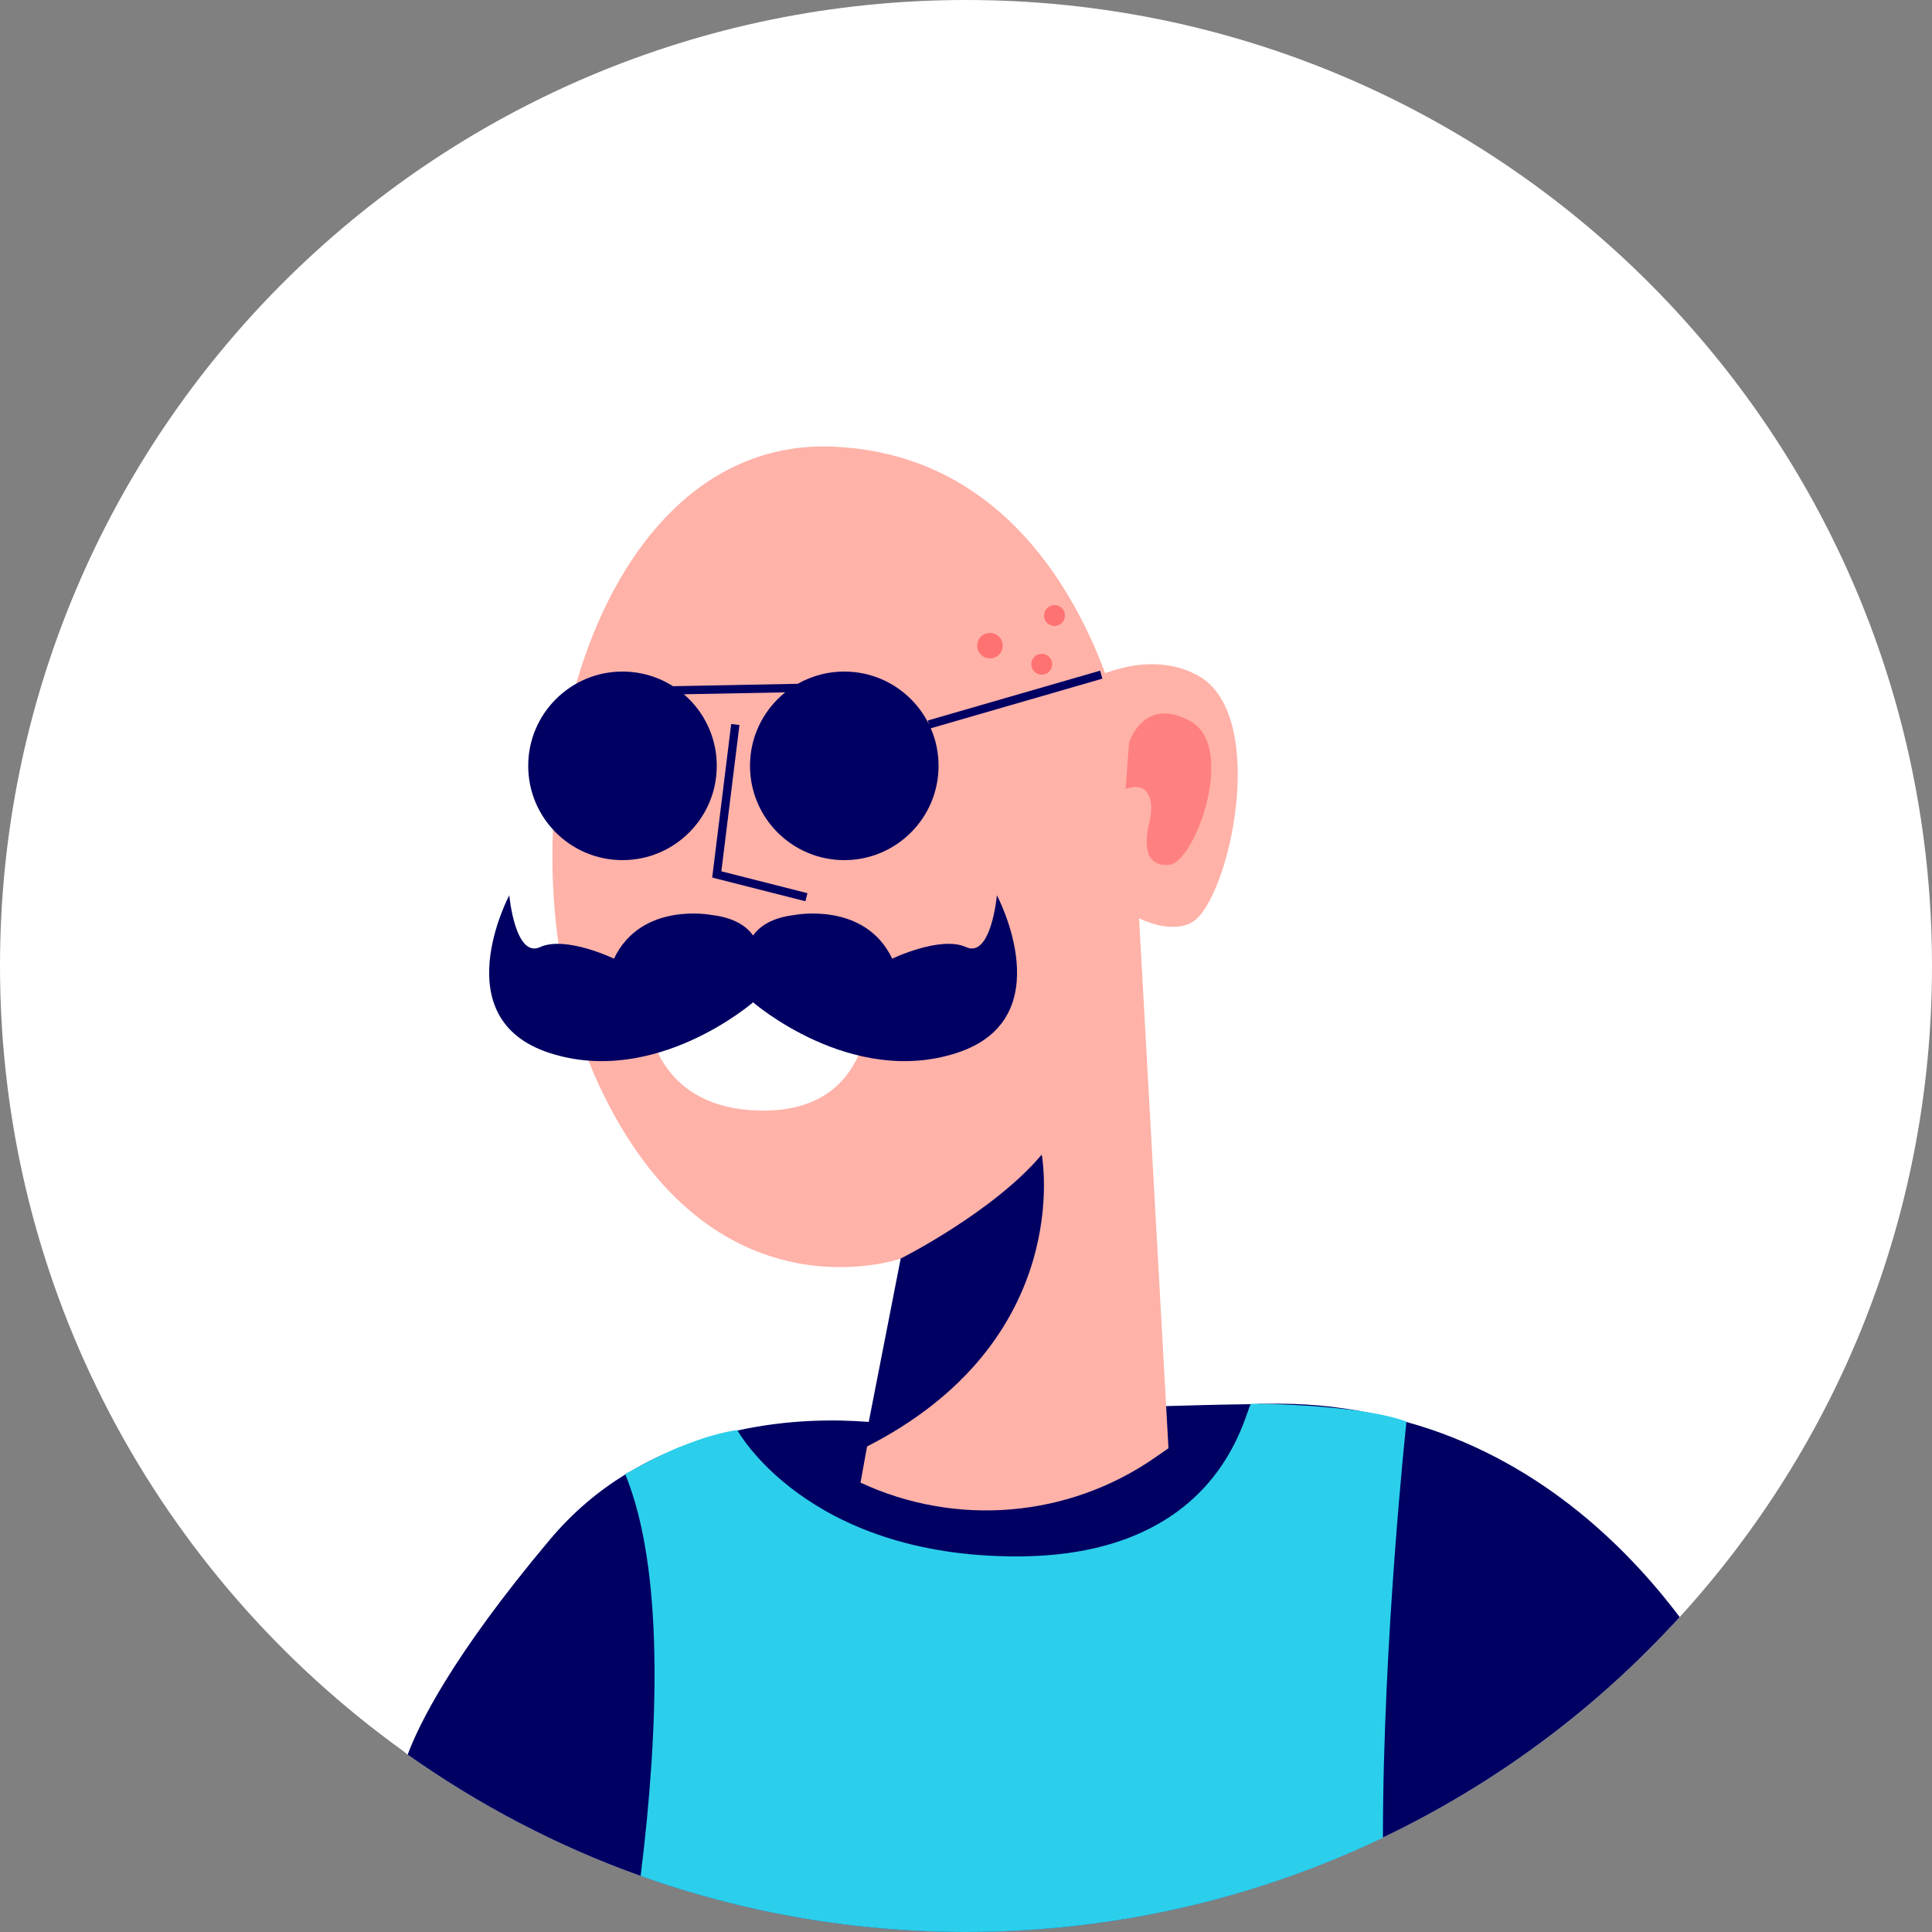 <?xml version="1.0" encoding="utf-8"?>
<!-- Generator: Adobe Illustrator 23.0.1, SVG Export Plug-In . SVG Version: 6.00 Build 0)  -->
<svg version="1.1" id="Layer_1" xmlns="http://www.w3.org/2000/svg" xmlns:xlink="http://www.w3.org/1999/xlink" x="0px" y="0px"
	 viewBox="0 0 500 500" style="enable-background:new 0 0 500 500;" xml:space="preserve">
<rect x="0" y="0" width="500" height="500" fill="#808080" stroke="none"/>
<style type="text/css">
	.st0{fill:#FFFFFF;}
	.st1{fill:#000063;}
	.st2{fill:#FFB2A8;}
	.st3{fill:none;stroke:#000063;stroke-width:2.152;stroke-miterlimit:10;}
	.st4{fill:#FF8080;}
	.st5{fill:#FF7272;}
	.st6{fill:#2BCFEB;}
</style>
<g>
	<path class="st0" d="M500,250c0,64.9-24.7,124-65.3,168.5c-0.7,0.8-1.4,1.5-2,2.2c-0.2,0.2-0.4,0.4-0.6,0.6
		c-21,22.4-46.1,40.8-74.1,54.2C325.3,491.2,288.7,500,250,500c-29.5,0-57.9-5.1-84.2-14.5c-21.6-7.7-41.9-18.4-60.3-31.4
		c-0.2-0.1-0.4-0.3-0.5-0.4c-0.2-0.2-0.4-0.3-0.6-0.5C41.2,407.8,0,333.7,0,250C0,111.9,111.9,0,250,0S500,111.9,500,250z"/>
	<g id="XMLID_162_">
		<g id="XMLID_24_">
			<path class="st1" d="M434.7,418.5c-0.7,0.8-1.4,1.5-2,2.2c-0.2,0.2-0.4,0.4-0.6,0.6c-21,22.4-46.1,40.8-74.1,54.2
				C325.3,491.2,288.7,500,250,500c-29.5,0-57.9-5.1-84.2-14.5c-21.6-7.7-41.9-18.4-60.3-31.4c2.9-7.8,11.5-25.5,36.6-55.4
				c6-7.2,12.7-12.8,19.7-17.1c0,0,0.2-0.2,0.7-0.4c0.1-0.1,0.2-0.1,0.4-0.2c4.1-2.5,8.3-4.5,12.5-6.2c0.5-0.2,1-0.4,1.6-0.6
				c4.6-1.7,9.3-3.1,13.8-4c0,0,0.1,0,0.1,0c13.2-2.9,25.4-2.9,34-2.2c0.2,0,0.4,0,0.6,0c3.6,0.3,6.5,0.7,8.6,1
				c2.2,0.3,3.5,0.6,3.5,0.6s0-3.7,64.1-5.7c6.6-0.2,13.9-0.4,22-0.5c0.8,0,1.6,0,2.5-0.1c0.1,0,0.1,0,0.2,0c0.4,0,0.8,0,1.3,0
				c9.4-0.2,18.2,0.6,26.4,2.3h0c3.4,0.6,6.7,1.4,9.9,2.4C397.2,377.2,420.3,399.4,434.7,418.5z"/>
			<path id="XMLID_29_" class="st2" d="M292.6,198.2c0,0-11.6-79.7-76.8-82.6c-65.2-2.9-89.8,102.9-60.8,165.2s78.2,44.9,78.2,44.9
				l-10.5,58l0,0c24.7,11.5,53.7,9.1,76.1-6.4l3.6-2.5L292.6,198.2z"/>
			<path id="XMLID_28_" class="st1" d="M269.6,298.8c0,0,9.2,48.3-46.1,76l9.6-49.1C233.2,325.7,257.3,313.5,269.6,298.8z"/>
			<path id="XMLID_25_" class="st2" d="M271,182.8c0,0,20.7-17.6,38.8-8.1c18.1,9.6,9.3,53.9,0,63S264.5,227.1,271,182.8z"/>
		</g>
		<polyline id="XMLID_145_" class="st3" points="190.3,187.5 185.5,226.3 208.7,232.2 		"/>
		<g id="XMLID_129_">
			<ellipse id="XMLID_144_" class="st1" cx="167" cy="192.7" rx="6.2" ry="12.9"/>
			<ellipse id="XMLID_143_" class="st1" cx="218.5" cy="192.7" rx="6.2" ry="12.9"/>
		</g>
		<path id="XMLID_161_" class="st4" d="M292.2,192.2c0,0,3.7-12.2,15.8-5.6c12.2,6.7,1.2,36.7-5.4,37.2c-6.6,0.6-6.4-5.8-5.1-11.2
			c1.3-5.3-0.2-10.7-6.2-8.4L292.2,192.2z"/>
		<path id="XMLID_160_" class="st0" d="M168.6,267.6c0,0,3.4,20.6,30.4,19.8c27-0.9,25.8-27.3,25.8-27.3l-15.6-3.4l-17.8,2.2
			L168.6,267.6z"/>
		<g id="XMLID_103_">
			<path id="XMLID_108_" class="st1" d="M184.2,236.8c0,0-18.2-3.6-25.3,11.3c0,0-12.5-6-19.1-3c-6.5,3-8-13.4-8-13.4
				s-17,31.9,10.4,40.8s52.7-13.1,52.7-13.1S204.2,239.2,184.2,236.8z"/>
			<path id="XMLID_109_" class="st1" d="M205.6,236.8c0,0,18.2-3.6,25.3,11.3c0,0,12.5-6,19.1-3c6.5,3,8-13.4,8-13.4
				s17,31.9-10.4,40.8c-27.4,8.9-52.7-13.1-52.7-13.1S185.6,239.2,205.6,236.8z"/>
		</g>
		<circle id="XMLID_26_" class="st5" cx="256.2" cy="167.1" r="3.3"/>
		<path id="XMLID_40_" class="st5" d="M272.3,171.9c0,1.5-1.2,2.7-2.7,2.7s-2.7-1.2-2.7-2.7c0-1.5,1.2-2.7,2.7-2.7
			S272.3,170.4,272.3,171.9z"/>
		<path id="XMLID_41_" class="st5" d="M275.6,159.3c0,1.5-1.2,2.7-2.7,2.7c-1.5,0-2.7-1.2-2.7-2.7c0-1.5,1.2-2.7,2.7-2.7
			C274.4,156.6,275.6,157.8,275.6,159.3z"/>
		<path class="st6" d="M357.9,475.6C325.3,491.2,288.7,500,250,500c-29.5,0-57.9-5.1-84.2-14.5c4.7-38.1,6.1-79.5-4-104
			c0,0,0.2-0.2,0.7-0.4c1.8-1,6.8-3.8,12.8-6.4c0.5-0.2,1-0.4,1.6-0.6c4.4-1.8,9.2-3.3,13.8-4c0,0,0.1,0,0.1,0
			c0,0,17.8,32.7,72.3,32.7c52.8,0,58.9-37.1,60.6-39.4c0.1-0.1,0.1-0.1,0.2-0.1c0.2,0,1,0,2.3,0c0.1,0,0.1,0,0.2,0
			c5.2,0.1,17.3,0.5,27.7,2.2h0c3.7,0.6,7.1,1.4,9.9,2.4C364,367.7,357.9,424.3,357.9,475.6z"/>
		<circle id="XMLID_37_" class="st1" cx="161.1" cy="198.2" r="24.4"/>
		<circle id="XMLID_163_" class="st1" cx="218.5" cy="198.2" r="24.4"/>
		<line id="XMLID_164_" class="st3" x1="285" y1="174.6" x2="240.4" y2="187.5"/>
		<line id="XMLID_166_" class="st3" x1="171.9" y1="178.7" x2="208.7" y2="178"/>
	</g>
</g>
</svg>
